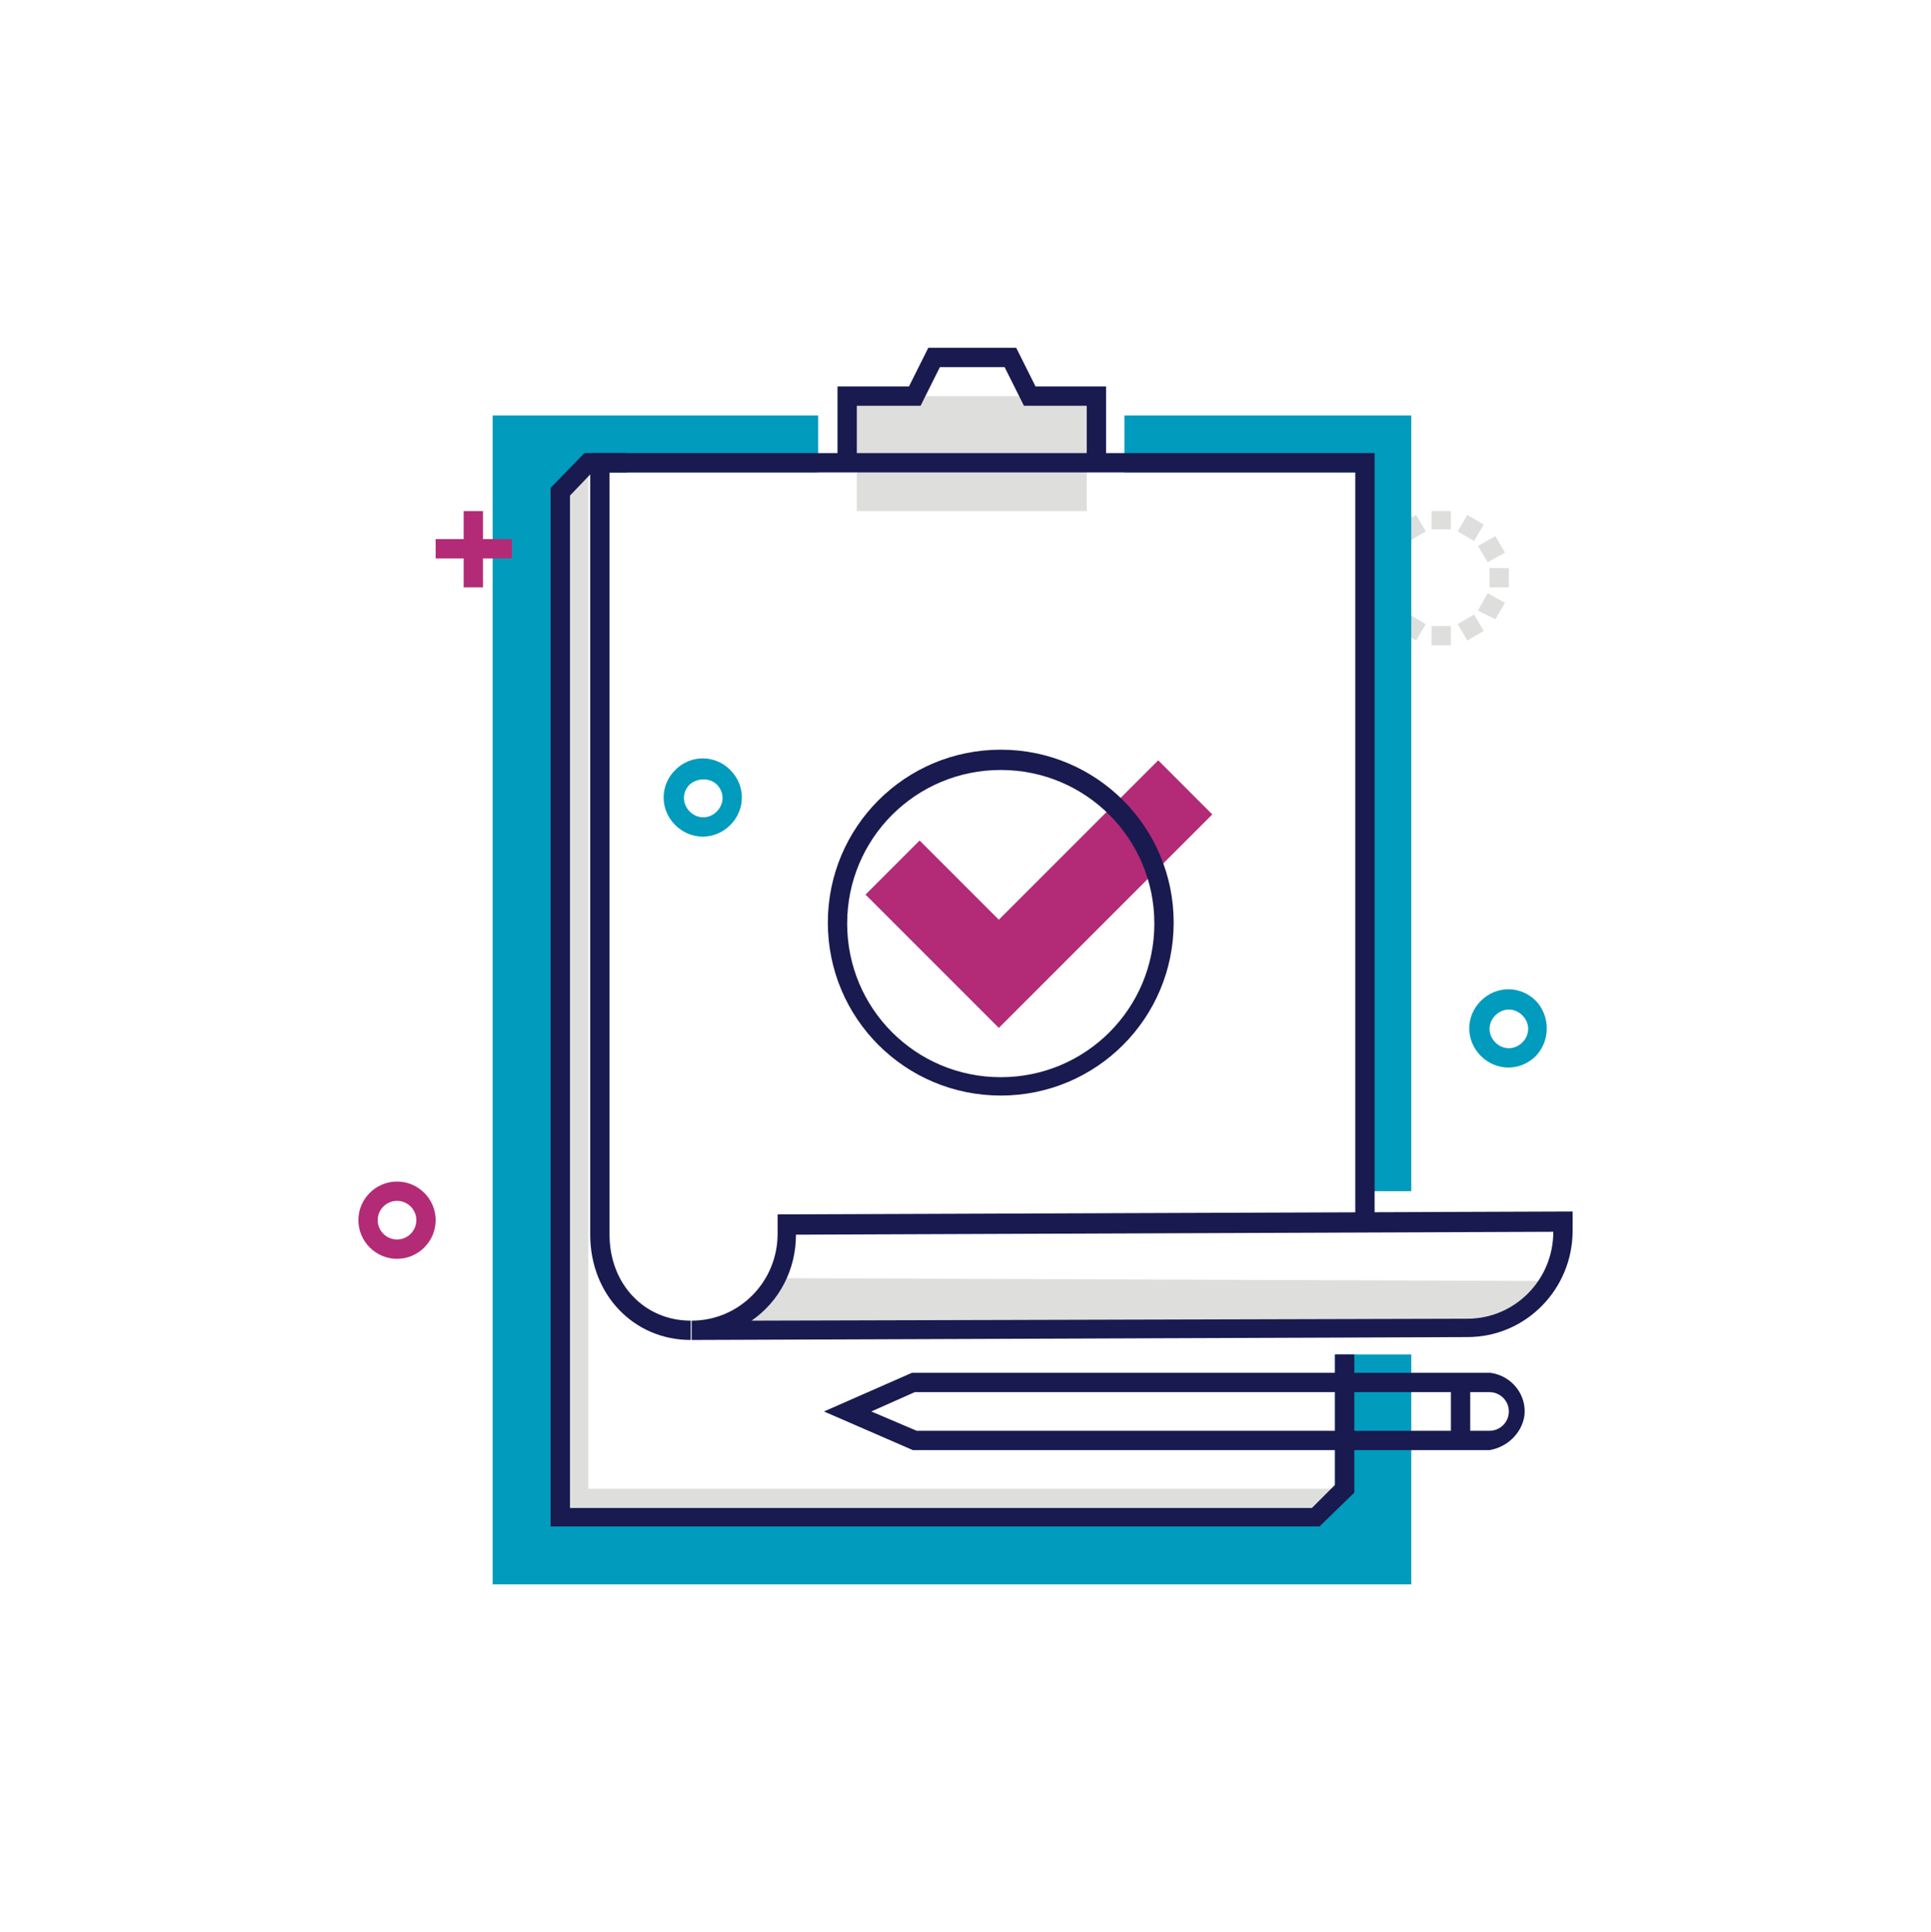 <?xml version="1.0" encoding="utf-8"?>
<!-- Generator: Adobe Illustrator 22.0.1, SVG Export Plug-In . SVG Version: 6.00 Build 0)  -->
<svg version="1.1" id="Layer_1" xmlns="http://www.w3.org/2000/svg" xmlns:xlink="http://www.w3.org/1999/xlink" x="0px" y="0px"
	 viewBox="0 0 199.9 200" style="enable-background:new 0 0 199.9 200;" xml:space="preserve">
<style type="text/css">
	.st0{fill:none;}
	.st1{fill:#009BBD;}
	.st2{fill:#DEDEDD;}
	.st3{fill:#191A4F;}
	.st4{fill:#B32B76;}
</style>
<title>Anti-slavery-icons-Partnership-Checklist</title>
<rect class="st0" width="199.9" height="200"/>
<path class="st1" d="M154.8,105.1c-0.8,0.8-0.8,2,0,2.8c0.8,0.8,2,0.8,2.8,0c0.8-0.8,0.8-2,0-2.8l0,0
	C156.8,104.3,155.6,104.3,154.8,105.1 M159,109.3c-1.6,1.6-4.1,1.6-5.7,0c-1.6-1.6-1.6-4.1,0-5.7c1.6-1.6,4.1-1.6,5.7,0l0,0
	C160.5,105.2,160.5,107.7,159,109.3"/>
<path class="st1" d="M71.4,81.2c-0.8,0.8-0.8,2,0,2.8c0.8,0.8,2,0.8,2.8,0c0.8-0.8,0.8-2,0-2.8l0,0C73.5,80.5,72.2,80.5,71.4,81.2
	 M75.6,85.4c-1.6,1.6-4.1,1.6-5.7,0s-1.6-4.1,0-5.7c1.6-1.6,4.1-1.6,5.7,0l0,0C77.2,81.3,77.2,83.8,75.6,85.4"/>
<polygon class="st2" points="144.9,54.3 146.6,53.3 147.6,55 145.9,56 144.9,54.3 "/>
<polygon class="st2" points="150.9,64.6 152.6,63.6 153.6,65.3 151.9,66.3 150.9,64.6 "/>
<polygon class="st2" points="142.7,57.2 143.7,55.5 145.4,56.5 144.5,58.2 142.7,57.2 "/>
<polygon class="st2" points="153,63.2 154,61.4 155.8,62.4 154.8,64.1 153,63.2 "/>
<polygon class="st2" points="142.3,58.8 144.3,58.8 144.3,60.8 142.3,60.8 142.3,58.8 "/>
<polygon class="st2" points="154.2,58.8 156.2,58.8 156.2,60.8 154.2,60.8 154.2,58.8 "/>
<polygon class="st2" points="142.7,62.4 144.5,61.4 145.4,63.2 143.7,64.1 142.7,62.4 "/>
<polygon class="st2" points="153,56.5 154.8,55.5 155.8,57.2 154,58.2 153,56.5 "/>
<polygon class="st2" points="144.9,65.3 145.9,63.6 147.6,64.6 146.6,66.3 144.9,65.3 "/>
<polygon class="st2" points="150.9,55 151.9,53.3 153.6,54.3 152.6,56 150.9,55 "/>
<polygon class="st2" points="148.2,64.8 150.2,64.8 150.2,66.8 148.2,66.8 148.2,64.8 "/>
<polygon class="st2" points="148.2,52.9 150.2,52.9 150.2,54.8 148.2,54.8 148.2,52.9 "/>
<polygon class="st2" points="138.3,156.1 59,156.1 59,47.9 60.9,47.9 60.9,154.1 138.3,154.1 138.3,156.1 "/>
<polygon class="st2" points="87.7,41 87.7,47.9 88.7,47.9 88.7,52.9 112.5,52.9 112.5,47.9 113.5,47.9 113.5,41 87.7,41 "/>
<polygon class="st1" points="138.2,140.2 138.2,156.1 59,156.1 59,48.9 84.7,48.9 84.7,43 51,43 51,48.9 51,158 51,164 59,164 
	138.2,164 146.1,164 146.1,158 146.1,140.2 138.2,140.2 "/>
<polygon class="st1" points="132.4,48.9 141.3,48.9 141.3,123.3 146.1,123.3 146.1,48.9 146.1,43 132.4,43 128.3,43 116.4,43 
	116.4,48.9 128.3,48.9 132.4,48.9 "/>
<polygon class="st3" points="136.6,158 57,158 57,50.5 60.5,46.9 64.9,46.9 64.9,48.9 61.3,48.9 59,51.3 59,156.1 135.8,156.1 
	138.2,153.7 138.2,140.2 140.2,140.2 140.2,154.5 136.6,158 "/>
<path class="st3" d="M94.9,148.1h59.3c1.1,0,2-0.9,2-2s-0.9-2-2-2H94.7l-4.5,2L94.9,148.1L94.9,148.1z M154.2,150.1H94.5l-9.2-4
	l9.1-4h59.9c2.2,0.3,3.8,2.3,3.5,4.5C157.5,148.4,156,149.8,154.2,150.1"/>
<polygon class="st3" points="150.2,143.2 152.2,143.2 152.2,149.1 150.2,149.1 150.2,143.2 "/>
<path class="st2" d="M160.4,132.6l-79.6-0.3c-2,3.2-5.5,5.2-9.2,5.4l80.4-0.3C155.4,137.4,158.6,135.6,160.4,132.6"/>
<path class="st3" d="M82.4,127.8L82.4,127.8c0,3.6-1.7,6.9-4.6,8.9l74.1-0.2c4.9,0,8.9-4,8.9-9c0,0,0,0,0,0l0,0L82.4,127.8z
	 M71.6,138.7v-2c4.9,0,8.9-4,8.9-9c0,0,0,0,0,0v-2l82.3-0.3v2c0,6-4.8,11-10.9,11c0,0,0,0,0,0l0,0L71.6,138.7L71.6,138.7z"/>
<path class="st3" d="M71.5,138.7c-5.9,0-10.4-4.7-10.4-10.9V46.9h81.2v79.4h-2V48.9H63.1v78.9c0,5.1,3.6,8.9,8.4,8.9l0,0L71.5,138.7
	L71.5,138.7z"/>
<polygon class="st3" points="114.5,47.9 112.5,47.9 112.5,42 106,42 104,38 97.3,38 95.3,42 88.7,42 88.7,47.9 86.7,47.9 86.7,40 
	94.1,40 96.1,36 105.2,36 107.2,40 114.5,40 114.5,47.9 "/>
<path class="st4" d="M41.1,124.3c-1.1,0-2,0.9-2,2s0.9,2,2,2s2-0.9,2-2S42.2,124.3,41.1,124.3 M41.1,130.3c-2.2,0-4-1.8-4-4
	s1.8-4,4-4s4,1.8,4,4S43.3,130.3,41.1,130.3"/>
<polygon class="st4" points="48,52.9 50,52.9 50,60.8 48,60.8 48,52.9 "/>
<polygon class="st4" points="45.1,55.8 53,55.8 53,57.8 45.1,57.8 45.1,55.8 "/>
<polygon class="st4" points="103.4,106.4 89.6,92.6 95.2,87 103.4,95.2 119.9,78.7 125.5,84.3 103.4,106.4 "/>
<path class="st3" d="M103.6,79.7c-8.8,0-15.9,7.1-15.9,15.9s7.1,15.9,15.9,15.9s15.9-7.1,15.9-15.9l0,0l0,0
	C119.5,86.8,112.4,79.7,103.6,79.7C103.6,79.7,103.6,79.7,103.6,79.7L103.6,79.7 M103.6,113.4c-9.9,0-17.9-8-17.9-17.9
	s8-17.9,17.9-17.9s17.9,8,17.9,17.9C121.5,105.4,113.5,113.4,103.6,113.4C103.6,113.4,103.6,113.4,103.6,113.4L103.6,113.4"/>
</svg>
